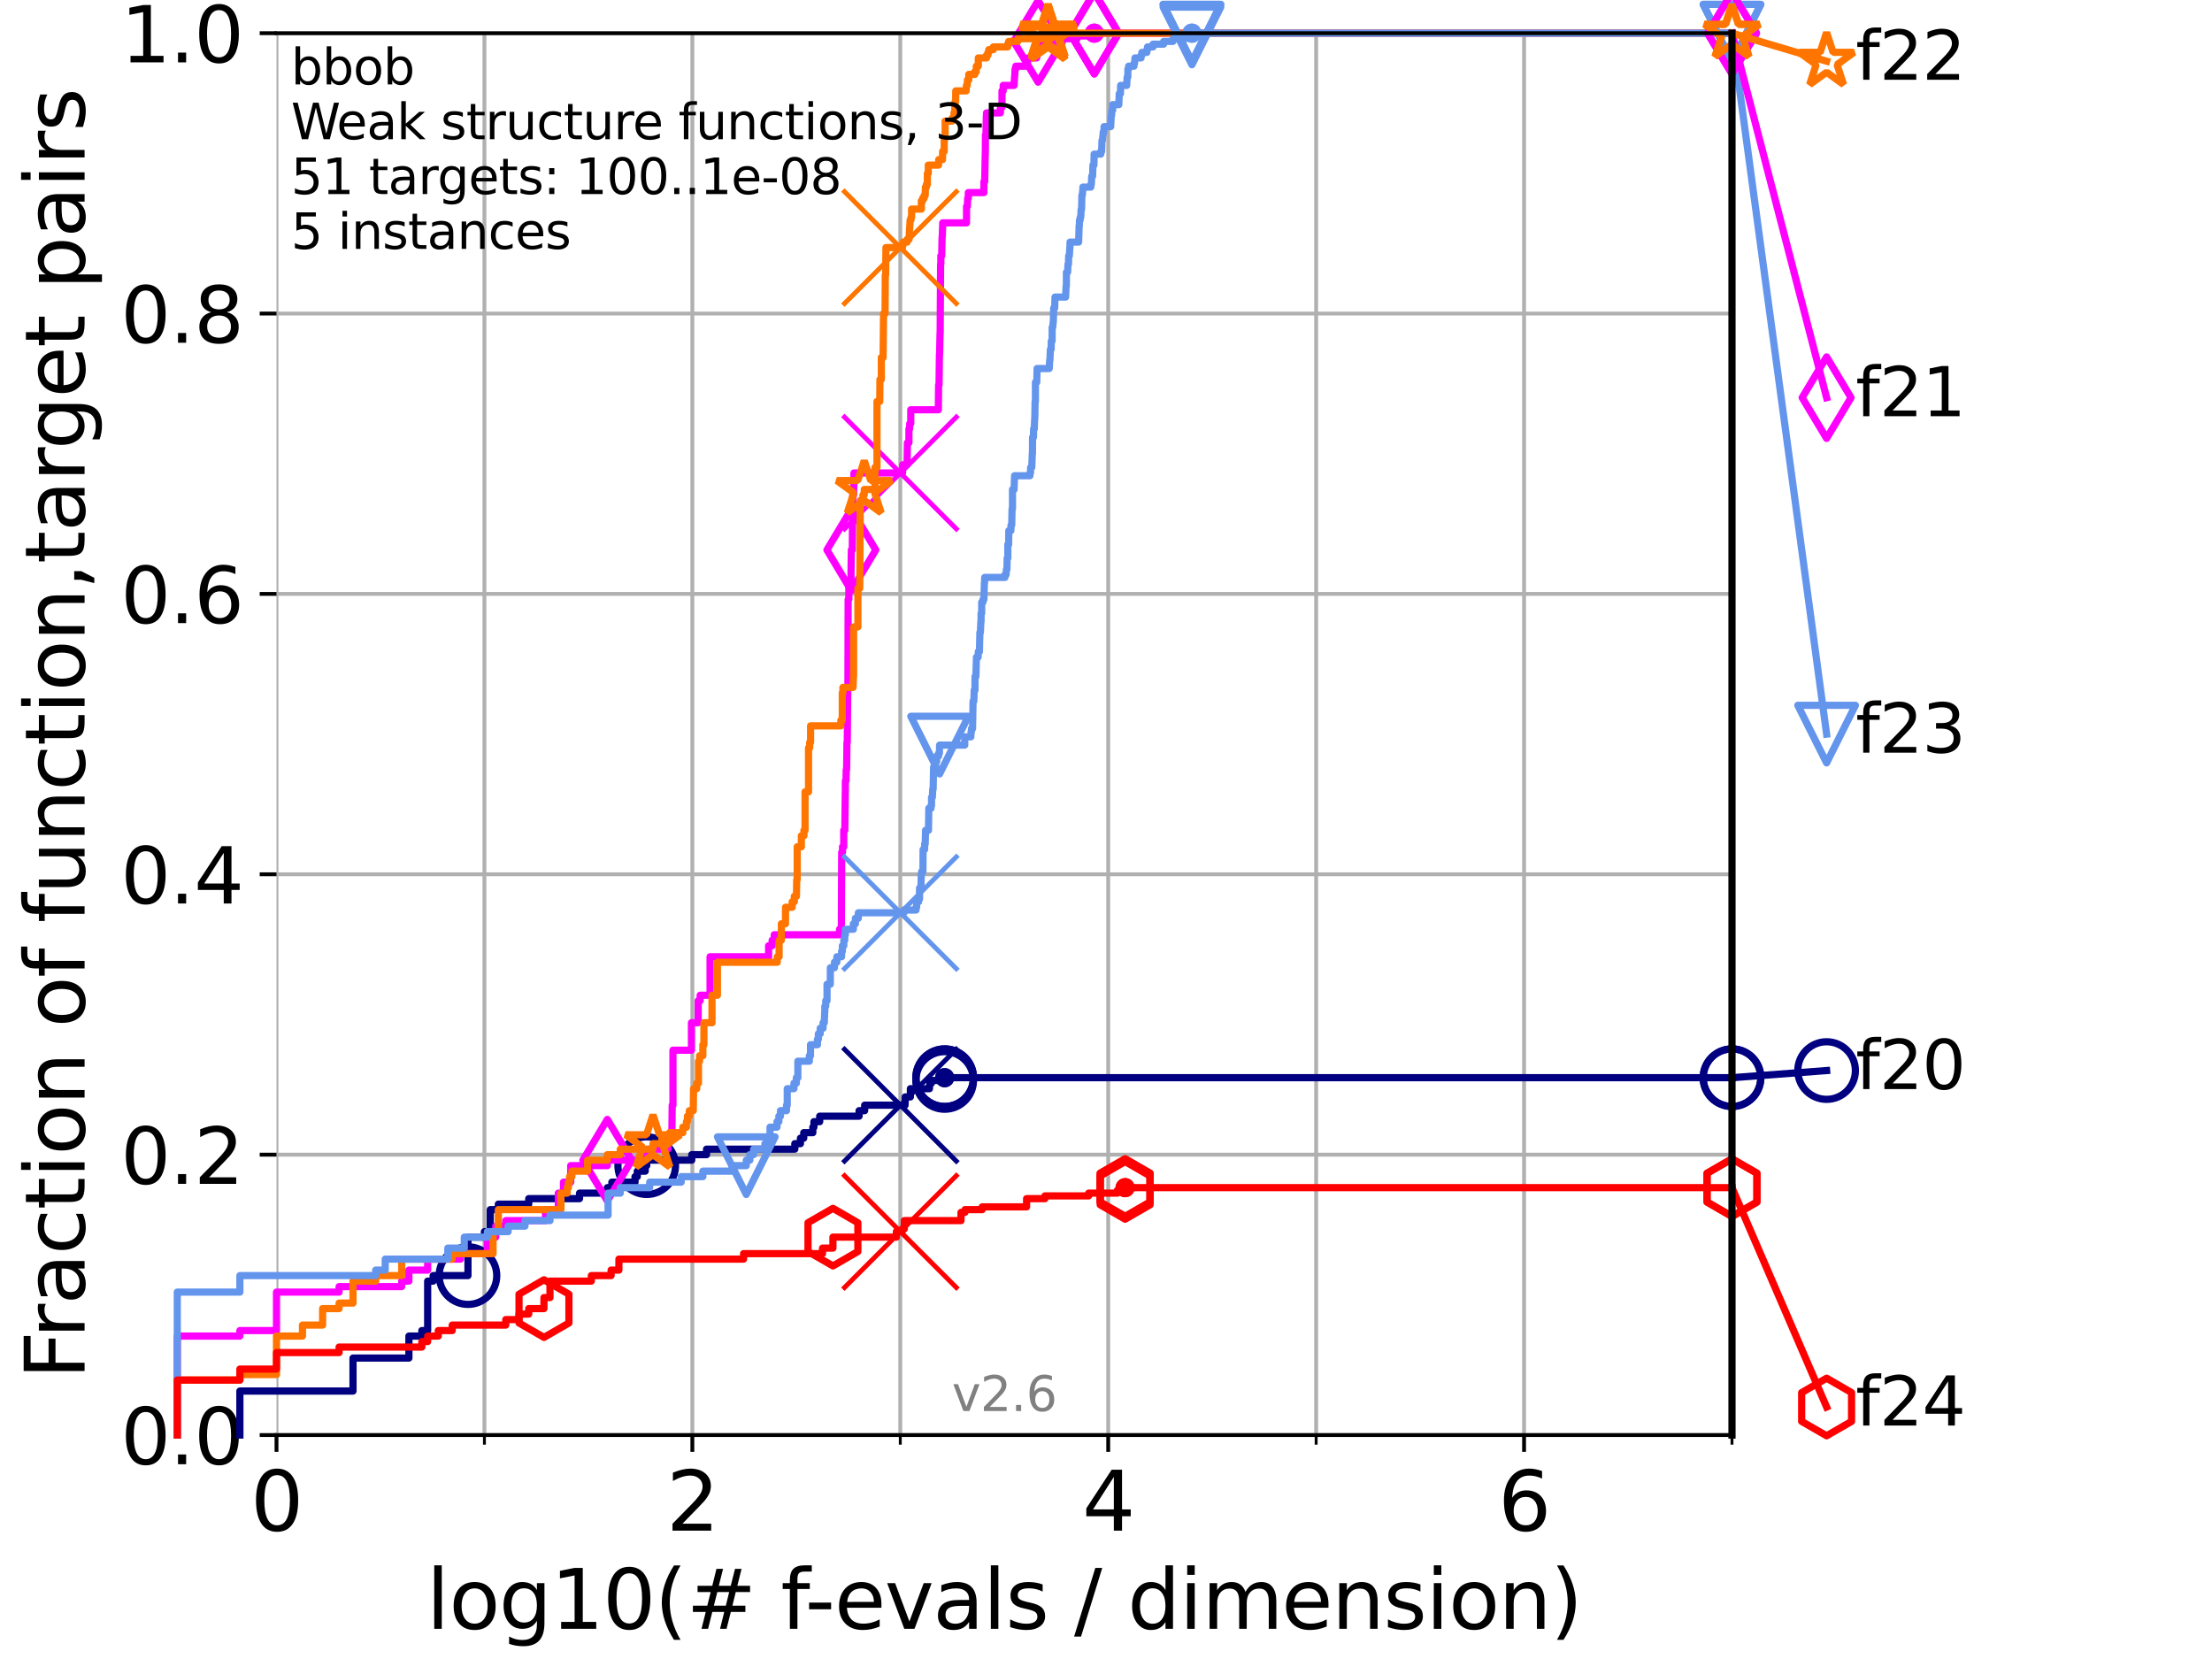 <?xml version="1.0" encoding="utf-8" standalone="no"?>
<!DOCTYPE svg PUBLIC "-//W3C//DTD SVG 1.1//EN"
  "http://www.w3.org/Graphics/SVG/1.1/DTD/svg11.dtd">
<svg xmlns:xlink="http://www.w3.org/1999/xlink" width="460.8pt" height="345.6pt" viewBox="0 0 460.8 345.6" xmlns="http://www.w3.org/2000/svg" version="1.1">
 <defs>
  <style type="text/css">*{stroke-linejoin: round; stroke-linecap: butt}</style>
 </defs>
 <g id="figure_1">
  <g id="patch_1">
   <path d="M 0 345.6 
L 460.8 345.6 
L 460.8 0 
L 0 0 
z
" style="fill: #ffffff"/>
  </g>
  <g id="axes_1">
   <g id="patch_2">
    <path d="M 57.6 298.944 
L 360.806 298.944 
L 360.806 6.912 
L 57.6 6.912 
z
" style="fill: #ffffff"/>
   </g>
   <g id="matplotlib.axis_1">
    <g id="xtick_1">
     <g id="line2d_1">
      <path d="M 57.6 298.944 
L 57.6 6.912 
" clip-path="url(#pbadacb6941)" style="fill: none; stroke: #b0b0b0; stroke-width: 0.8; stroke-linecap: square"/>
     </g>
     <g id="line2d_2">
      <defs>
       <path id="m09d1211145" d="M 0 0 
L 0 3.5 
" style="stroke: #000000; stroke-width: 0.8"/>
      </defs>
      <g>
       <use xlink:href="#m09d1211145" x="57.6" y="298.944" style="stroke: #000000; stroke-width: 0.8"/>
      </g>
     </g>
     <g id="text_1">
      <!-- 0 -->
      <g transform="translate(52.192 318.861)scale(0.17 -0.17)">
       <defs>
        <path id="DejaVuSans-30" d="M 2034 4250 
Q 1547 4250 1301 3770 
Q 1056 3291 1056 2328 
Q 1056 1369 1301 889 
Q 1547 409 2034 409 
Q 2525 409 2770 889 
Q 3016 1369 3016 2328 
Q 3016 3291 2770 3770 
Q 2525 4250 2034 4250 
z
M 2034 4750 
Q 2819 4750 3233 4129 
Q 3647 3509 3647 2328 
Q 3647 1150 3233 529 
Q 2819 -91 2034 -91 
Q 1250 -91 836 529 
Q 422 1150 422 2328 
Q 422 3509 836 4129 
Q 1250 4750 2034 4750 
z
" transform="scale(0.016)"/>
       </defs>
       <use xlink:href="#DejaVuSans-30"/>
      </g>
     </g>
    </g>
    <g id="xtick_2">
     <g id="line2d_3">
      <path d="M 144.23 298.944 
L 144.23 6.912 
" clip-path="url(#pbadacb6941)" style="fill: none; stroke: #b0b0b0; stroke-width: 0.8; stroke-linecap: square"/>
     </g>
     <g id="line2d_4">
      <g>
       <use xlink:href="#m09d1211145" x="144.23" y="298.944" style="stroke: #000000; stroke-width: 0.8"/>
      </g>
     </g>
     <g id="text_2">
      <!-- 2 -->
      <g transform="translate(138.822 318.861)scale(0.17 -0.17)">
       <defs>
        <path id="DejaVuSans-32" d="M 1228 531 
L 3431 531 
L 3431 0 
L 469 0 
L 469 531 
Q 828 903 1448 1529 
Q 2069 2156 2228 2338 
Q 2531 2678 2651 2914 
Q 2772 3150 2772 3378 
Q 2772 3750 2511 3984 
Q 2250 4219 1831 4219 
Q 1534 4219 1204 4116 
Q 875 4013 500 3803 
L 500 4441 
Q 881 4594 1212 4672 
Q 1544 4750 1819 4750 
Q 2544 4750 2975 4387 
Q 3406 4025 3406 3419 
Q 3406 3131 3298 2873 
Q 3191 2616 2906 2266 
Q 2828 2175 2409 1742 
Q 1991 1309 1228 531 
z
" transform="scale(0.016)"/>
       </defs>
       <use xlink:href="#DejaVuSans-32"/>
      </g>
     </g>
    </g>
    <g id="xtick_3">
     <g id="line2d_5">
      <path d="M 230.861 298.944 
L 230.861 6.912 
" clip-path="url(#pbadacb6941)" style="fill: none; stroke: #b0b0b0; stroke-width: 0.8; stroke-linecap: square"/>
     </g>
     <g id="line2d_6">
      <g>
       <use xlink:href="#m09d1211145" x="230.861" y="298.944" style="stroke: #000000; stroke-width: 0.8"/>
      </g>
     </g>
     <g id="text_3">
      <!-- 4 -->
      <g transform="translate(225.453 318.861)scale(0.17 -0.17)">
       <defs>
        <path id="DejaVuSans-34" d="M 2419 4116 
L 825 1625 
L 2419 1625 
L 2419 4116 
z
M 2253 4666 
L 3047 4666 
L 3047 1625 
L 3713 1625 
L 3713 1100 
L 3047 1100 
L 3047 0 
L 2419 0 
L 2419 1100 
L 313 1100 
L 313 1709 
L 2253 4666 
z
" transform="scale(0.016)"/>
       </defs>
       <use xlink:href="#DejaVuSans-34"/>
      </g>
     </g>
    </g>
    <g id="xtick_4">
     <g id="line2d_7">
      <path d="M 317.491 298.944 
L 317.491 6.912 
" clip-path="url(#pbadacb6941)" style="fill: none; stroke: #b0b0b0; stroke-width: 0.8; stroke-linecap: square"/>
     </g>
     <g id="line2d_8">
      <g>
       <use xlink:href="#m09d1211145" x="317.491" y="298.944" style="stroke: #000000; stroke-width: 0.8"/>
      </g>
     </g>
     <g id="text_4">
      <!-- 6 -->
      <g transform="translate(312.083 318.861)scale(0.17 -0.17)">
       <defs>
        <path id="DejaVuSans-36" d="M 2113 2584 
Q 1688 2584 1439 2293 
Q 1191 2003 1191 1497 
Q 1191 994 1439 701 
Q 1688 409 2113 409 
Q 2538 409 2786 701 
Q 3034 994 3034 1497 
Q 3034 2003 2786 2293 
Q 2538 2584 2113 2584 
z
M 3366 4563 
L 3366 3988 
Q 3128 4100 2886 4159 
Q 2644 4219 2406 4219 
Q 1781 4219 1451 3797 
Q 1122 3375 1075 2522 
Q 1259 2794 1537 2939 
Q 1816 3084 2150 3084 
Q 2853 3084 3261 2657 
Q 3669 2231 3669 1497 
Q 3669 778 3244 343 
Q 2819 -91 2113 -91 
Q 1303 -91 875 529 
Q 447 1150 447 2328 
Q 447 3434 972 4092 
Q 1497 4750 2381 4750 
Q 2619 4750 2861 4703 
Q 3103 4656 3366 4563 
z
" transform="scale(0.016)"/>
       </defs>
       <use xlink:href="#DejaVuSans-36"/>
      </g>
     </g>
    </g>
    <g id="xtick_5">
     <g id="line2d_9">
      <path d="M 100.915 298.944 
L 100.915 6.912 
" clip-path="url(#pbadacb6941)" style="fill: none; stroke: #b0b0b0; stroke-width: 0.8; stroke-linecap: square"/>
     </g>
     <g id="line2d_10">
      <defs>
       <path id="m69622ea5e1" d="M 0 0 
L 0 2 
" style="stroke: #000000; stroke-width: 0.6"/>
      </defs>
      <g>
       <use xlink:href="#m69622ea5e1" x="100.915" y="298.944" style="stroke: #000000; stroke-width: 0.6"/>
      </g>
     </g>
    </g>
    <g id="xtick_6">
     <g id="line2d_11">
      <path d="M 187.546 298.944 
L 187.546 6.912 
" clip-path="url(#pbadacb6941)" style="fill: none; stroke: #b0b0b0; stroke-width: 0.8; stroke-linecap: square"/>
     </g>
     <g id="line2d_12">
      <g>
       <use xlink:href="#m69622ea5e1" x="187.546" y="298.944" style="stroke: #000000; stroke-width: 0.6"/>
      </g>
     </g>
    </g>
    <g id="xtick_7">
     <g id="line2d_13">
      <path d="M 274.176 298.944 
L 274.176 6.912 
" clip-path="url(#pbadacb6941)" style="fill: none; stroke: #b0b0b0; stroke-width: 0.8; stroke-linecap: square"/>
     </g>
     <g id="line2d_14">
      <g>
       <use xlink:href="#m69622ea5e1" x="274.176" y="298.944" style="stroke: #000000; stroke-width: 0.6"/>
      </g>
     </g>
    </g>
    <g id="xtick_8">
     <g id="line2d_15">
      <path d="M 360.806 298.944 
L 360.806 6.912 
" clip-path="url(#pbadacb6941)" style="fill: none; stroke: #b0b0b0; stroke-width: 0.8; stroke-linecap: square"/>
     </g>
     <g id="line2d_16">
      <g>
       <use xlink:href="#m69622ea5e1" x="360.806" y="298.944" style="stroke: #000000; stroke-width: 0.6"/>
      </g>
     </g>
    </g>
    <g id="text_5">
     <!-- log10(# f-evals / dimension) -->
     <g transform="translate(88.823 339.314)scale(0.17 -0.17)">
      <defs>
       <path id="DejaVuSans-6c" d="M 603 4863 
L 1178 4863 
L 1178 0 
L 603 0 
L 603 4863 
z
" transform="scale(0.016)"/>
       <path id="DejaVuSans-6f" d="M 1959 3097 
Q 1497 3097 1228 2736 
Q 959 2375 959 1747 
Q 959 1119 1226 758 
Q 1494 397 1959 397 
Q 2419 397 2687 759 
Q 2956 1122 2956 1747 
Q 2956 2369 2687 2733 
Q 2419 3097 1959 3097 
z
M 1959 3584 
Q 2709 3584 3137 3096 
Q 3566 2609 3566 1747 
Q 3566 888 3137 398 
Q 2709 -91 1959 -91 
Q 1206 -91 779 398 
Q 353 888 353 1747 
Q 353 2609 779 3096 
Q 1206 3584 1959 3584 
z
" transform="scale(0.016)"/>
       <path id="DejaVuSans-67" d="M 2906 1791 
Q 2906 2416 2648 2759 
Q 2391 3103 1925 3103 
Q 1463 3103 1205 2759 
Q 947 2416 947 1791 
Q 947 1169 1205 825 
Q 1463 481 1925 481 
Q 2391 481 2648 825 
Q 2906 1169 2906 1791 
z
M 3481 434 
Q 3481 -459 3084 -895 
Q 2688 -1331 1869 -1331 
Q 1566 -1331 1297 -1286 
Q 1028 -1241 775 -1147 
L 775 -588 
Q 1028 -725 1275 -790 
Q 1522 -856 1778 -856 
Q 2344 -856 2625 -561 
Q 2906 -266 2906 331 
L 2906 616 
Q 2728 306 2450 153 
Q 2172 0 1784 0 
Q 1141 0 747 490 
Q 353 981 353 1791 
Q 353 2603 747 3093 
Q 1141 3584 1784 3584 
Q 2172 3584 2450 3431 
Q 2728 3278 2906 2969 
L 2906 3500 
L 3481 3500 
L 3481 434 
z
" transform="scale(0.016)"/>
       <path id="DejaVuSans-31" d="M 794 531 
L 1825 531 
L 1825 4091 
L 703 3866 
L 703 4441 
L 1819 4666 
L 2450 4666 
L 2450 531 
L 3481 531 
L 3481 0 
L 794 0 
L 794 531 
z
" transform="scale(0.016)"/>
       <path id="DejaVuSans-28" d="M 1984 4856 
Q 1566 4138 1362 3434 
Q 1159 2731 1159 2009 
Q 1159 1288 1364 580 
Q 1569 -128 1984 -844 
L 1484 -844 
Q 1016 -109 783 600 
Q 550 1309 550 2009 
Q 550 2706 781 3412 
Q 1013 4119 1484 4856 
L 1984 4856 
z
" transform="scale(0.016)"/>
       <path id="DejaVuSans-23" d="M 3272 2816 
L 2363 2816 
L 2100 1772 
L 3016 1772 
L 3272 2816 
z
M 2803 4594 
L 2478 3297 
L 3391 3297 
L 3719 4594 
L 4219 4594 
L 3897 3297 
L 4872 3297 
L 4872 2816 
L 3775 2816 
L 3519 1772 
L 4513 1772 
L 4513 1294 
L 3397 1294 
L 3072 0 
L 2572 0 
L 2894 1294 
L 1978 1294 
L 1656 0 
L 1153 0 
L 1478 1294 
L 494 1294 
L 494 1772 
L 1594 1772 
L 1856 2816 
L 850 2816 
L 850 3297 
L 1978 3297 
L 2297 4594 
L 2803 4594 
z
" transform="scale(0.016)"/>
       <path id="DejaVuSans-20" transform="scale(0.016)"/>
       <path id="DejaVuSans-66" d="M 2375 4863 
L 2375 4384 
L 1825 4384 
Q 1516 4384 1395 4259 
Q 1275 4134 1275 3809 
L 1275 3500 
L 2222 3500 
L 2222 3053 
L 1275 3053 
L 1275 0 
L 697 0 
L 697 3053 
L 147 3053 
L 147 3500 
L 697 3500 
L 697 3744 
Q 697 4328 969 4595 
Q 1241 4863 1831 4863 
L 2375 4863 
z
" transform="scale(0.016)"/>
       <path id="DejaVuSans-2d" d="M 313 2009 
L 1997 2009 
L 1997 1497 
L 313 1497 
L 313 2009 
z
" transform="scale(0.016)"/>
       <path id="DejaVuSans-65" d="M 3597 1894 
L 3597 1613 
L 953 1613 
Q 991 1019 1311 708 
Q 1631 397 2203 397 
Q 2534 397 2845 478 
Q 3156 559 3463 722 
L 3463 178 
Q 3153 47 2828 -22 
Q 2503 -91 2169 -91 
Q 1331 -91 842 396 
Q 353 884 353 1716 
Q 353 2575 817 3079 
Q 1281 3584 2069 3584 
Q 2775 3584 3186 3129 
Q 3597 2675 3597 1894 
z
M 3022 2063 
Q 3016 2534 2758 2815 
Q 2500 3097 2075 3097 
Q 1594 3097 1305 2825 
Q 1016 2553 972 2059 
L 3022 2063 
z
" transform="scale(0.016)"/>
       <path id="DejaVuSans-76" d="M 191 3500 
L 800 3500 
L 1894 563 
L 2988 3500 
L 3597 3500 
L 2284 0 
L 1503 0 
L 191 3500 
z
" transform="scale(0.016)"/>
       <path id="DejaVuSans-61" d="M 2194 1759 
Q 1497 1759 1228 1600 
Q 959 1441 959 1056 
Q 959 750 1161 570 
Q 1363 391 1709 391 
Q 2188 391 2477 730 
Q 2766 1069 2766 1631 
L 2766 1759 
L 2194 1759 
z
M 3341 1997 
L 3341 0 
L 2766 0 
L 2766 531 
Q 2569 213 2275 61 
Q 1981 -91 1556 -91 
Q 1019 -91 701 211 
Q 384 513 384 1019 
Q 384 1609 779 1909 
Q 1175 2209 1959 2209 
L 2766 2209 
L 2766 2266 
Q 2766 2663 2505 2880 
Q 2244 3097 1772 3097 
Q 1472 3097 1187 3025 
Q 903 2953 641 2809 
L 641 3341 
Q 956 3463 1253 3523 
Q 1550 3584 1831 3584 
Q 2591 3584 2966 3190 
Q 3341 2797 3341 1997 
z
" transform="scale(0.016)"/>
       <path id="DejaVuSans-73" d="M 2834 3397 
L 2834 2853 
Q 2591 2978 2328 3040 
Q 2066 3103 1784 3103 
Q 1356 3103 1142 2972 
Q 928 2841 928 2578 
Q 928 2378 1081 2264 
Q 1234 2150 1697 2047 
L 1894 2003 
Q 2506 1872 2764 1633 
Q 3022 1394 3022 966 
Q 3022 478 2636 193 
Q 2250 -91 1575 -91 
Q 1294 -91 989 -36 
Q 684 19 347 128 
L 347 722 
Q 666 556 975 473 
Q 1284 391 1588 391 
Q 1994 391 2212 530 
Q 2431 669 2431 922 
Q 2431 1156 2273 1281 
Q 2116 1406 1581 1522 
L 1381 1569 
Q 847 1681 609 1914 
Q 372 2147 372 2553 
Q 372 3047 722 3315 
Q 1072 3584 1716 3584 
Q 2034 3584 2315 3537 
Q 2597 3491 2834 3397 
z
" transform="scale(0.016)"/>
       <path id="DejaVuSans-2f" d="M 1625 4666 
L 2156 4666 
L 531 -594 
L 0 -594 
L 1625 4666 
z
" transform="scale(0.016)"/>
       <path id="DejaVuSans-64" d="M 2906 2969 
L 2906 4863 
L 3481 4863 
L 3481 0 
L 2906 0 
L 2906 525 
Q 2725 213 2448 61 
Q 2172 -91 1784 -91 
Q 1150 -91 751 415 
Q 353 922 353 1747 
Q 353 2572 751 3078 
Q 1150 3584 1784 3584 
Q 2172 3584 2448 3432 
Q 2725 3281 2906 2969 
z
M 947 1747 
Q 947 1113 1208 752 
Q 1469 391 1925 391 
Q 2381 391 2643 752 
Q 2906 1113 2906 1747 
Q 2906 2381 2643 2742 
Q 2381 3103 1925 3103 
Q 1469 3103 1208 2742 
Q 947 2381 947 1747 
z
" transform="scale(0.016)"/>
       <path id="DejaVuSans-69" d="M 603 3500 
L 1178 3500 
L 1178 0 
L 603 0 
L 603 3500 
z
M 603 4863 
L 1178 4863 
L 1178 4134 
L 603 4134 
L 603 4863 
z
" transform="scale(0.016)"/>
       <path id="DejaVuSans-6d" d="M 3328 2828 
Q 3544 3216 3844 3400 
Q 4144 3584 4550 3584 
Q 5097 3584 5394 3201 
Q 5691 2819 5691 2113 
L 5691 0 
L 5113 0 
L 5113 2094 
Q 5113 2597 4934 2840 
Q 4756 3084 4391 3084 
Q 3944 3084 3684 2787 
Q 3425 2491 3425 1978 
L 3425 0 
L 2847 0 
L 2847 2094 
Q 2847 2600 2669 2842 
Q 2491 3084 2119 3084 
Q 1678 3084 1418 2786 
Q 1159 2488 1159 1978 
L 1159 0 
L 581 0 
L 581 3500 
L 1159 3500 
L 1159 2956 
Q 1356 3278 1631 3431 
Q 1906 3584 2284 3584 
Q 2666 3584 2933 3390 
Q 3200 3197 3328 2828 
z
" transform="scale(0.016)"/>
       <path id="DejaVuSans-6e" d="M 3513 2113 
L 3513 0 
L 2938 0 
L 2938 2094 
Q 2938 2591 2744 2837 
Q 2550 3084 2163 3084 
Q 1697 3084 1428 2787 
Q 1159 2491 1159 1978 
L 1159 0 
L 581 0 
L 581 3500 
L 1159 3500 
L 1159 2956 
Q 1366 3272 1645 3428 
Q 1925 3584 2291 3584 
Q 2894 3584 3203 3211 
Q 3513 2838 3513 2113 
z
" transform="scale(0.016)"/>
       <path id="DejaVuSans-29" d="M 513 4856 
L 1013 4856 
Q 1481 4119 1714 3412 
Q 1947 2706 1947 2009 
Q 1947 1309 1714 600 
Q 1481 -109 1013 -844 
L 513 -844 
Q 928 -128 1133 580 
Q 1338 1288 1338 2009 
Q 1338 2731 1133 3434 
Q 928 4138 513 4856 
z
" transform="scale(0.016)"/>
      </defs>
      <use xlink:href="#DejaVuSans-6c"/>
      <use xlink:href="#DejaVuSans-6f" x="27.783"/>
      <use xlink:href="#DejaVuSans-67" x="88.965"/>
      <use xlink:href="#DejaVuSans-31" x="152.441"/>
      <use xlink:href="#DejaVuSans-30" x="216.064"/>
      <use xlink:href="#DejaVuSans-28" x="279.688"/>
      <use xlink:href="#DejaVuSans-23" x="318.701"/>
      <use xlink:href="#DejaVuSans-20" x="402.49"/>
      <use xlink:href="#DejaVuSans-66" x="434.277"/>
      <use xlink:href="#DejaVuSans-2d" x="463.982"/>
      <use xlink:href="#DejaVuSans-65" x="500.066"/>
      <use xlink:href="#DejaVuSans-76" x="561.59"/>
      <use xlink:href="#DejaVuSans-61" x="620.77"/>
      <use xlink:href="#DejaVuSans-6c" x="682.049"/>
      <use xlink:href="#DejaVuSans-73" x="709.832"/>
      <use xlink:href="#DejaVuSans-20" x="761.932"/>
      <use xlink:href="#DejaVuSans-2f" x="793.719"/>
      <use xlink:href="#DejaVuSans-20" x="827.41"/>
      <use xlink:href="#DejaVuSans-64" x="859.197"/>
      <use xlink:href="#DejaVuSans-69" x="922.674"/>
      <use xlink:href="#DejaVuSans-6d" x="950.457"/>
      <use xlink:href="#DejaVuSans-65" x="1047.869"/>
      <use xlink:href="#DejaVuSans-6e" x="1109.393"/>
      <use xlink:href="#DejaVuSans-73" x="1172.771"/>
      <use xlink:href="#DejaVuSans-69" x="1224.871"/>
      <use xlink:href="#DejaVuSans-6f" x="1252.654"/>
      <use xlink:href="#DejaVuSans-6e" x="1313.836"/>
      <use xlink:href="#DejaVuSans-29" x="1377.215"/>
     </g>
    </g>
   </g>
   <g id="matplotlib.axis_2">
    <g id="ytick_1">
     <g id="line2d_17">
      <path d="M 57.6 298.944 
L 360.806 298.944 
" clip-path="url(#pbadacb6941)" style="fill: none; stroke: #b0b0b0; stroke-width: 0.8; stroke-linecap: square"/>
     </g>
     <g id="line2d_18">
      <defs>
       <path id="m102a9d9501" d="M 0 0 
L -3.5 0 
" style="stroke: #000000; stroke-width: 0.8"/>
      </defs>
      <g>
       <use xlink:href="#m102a9d9501" x="57.6" y="298.944" style="stroke: #000000; stroke-width: 0.8"/>
      </g>
     </g>
     <g id="text_6">
      <!-- 0.0 -->
      <g transform="translate(25.155 305.023)scale(0.16 -0.16)">
       <defs>
        <path id="DejaVuSans-2e" d="M 684 794 
L 1344 794 
L 1344 0 
L 684 0 
L 684 794 
z
" transform="scale(0.016)"/>
       </defs>
       <use xlink:href="#DejaVuSans-30"/>
       <use xlink:href="#DejaVuSans-2e" x="63.623"/>
       <use xlink:href="#DejaVuSans-30" x="95.41"/>
      </g>
     </g>
    </g>
    <g id="ytick_2">
     <g id="line2d_19">
      <path d="M 57.6 240.538 
L 360.806 240.538 
" clip-path="url(#pbadacb6941)" style="fill: none; stroke: #b0b0b0; stroke-width: 0.8; stroke-linecap: square"/>
     </g>
     <g id="line2d_20">
      <g>
       <use xlink:href="#m102a9d9501" x="57.6" y="240.538" style="stroke: #000000; stroke-width: 0.8"/>
      </g>
     </g>
     <g id="text_7">
      <!-- 0.2 -->
      <g transform="translate(25.155 246.616)scale(0.16 -0.16)">
       <use xlink:href="#DejaVuSans-30"/>
       <use xlink:href="#DejaVuSans-2e" x="63.623"/>
       <use xlink:href="#DejaVuSans-32" x="95.41"/>
      </g>
     </g>
    </g>
    <g id="ytick_3">
     <g id="line2d_21">
      <path d="M 57.6 182.131 
L 360.806 182.131 
" clip-path="url(#pbadacb6941)" style="fill: none; stroke: #b0b0b0; stroke-width: 0.8; stroke-linecap: square"/>
     </g>
     <g id="line2d_22">
      <g>
       <use xlink:href="#m102a9d9501" x="57.6" y="182.131" style="stroke: #000000; stroke-width: 0.8"/>
      </g>
     </g>
     <g id="text_8">
      <!-- 0.4 -->
      <g transform="translate(25.155 188.21)scale(0.16 -0.16)">
       <use xlink:href="#DejaVuSans-30"/>
       <use xlink:href="#DejaVuSans-2e" x="63.623"/>
       <use xlink:href="#DejaVuSans-34" x="95.41"/>
      </g>
     </g>
    </g>
    <g id="ytick_4">
     <g id="line2d_23">
      <path d="M 57.6 123.725 
L 360.806 123.725 
" clip-path="url(#pbadacb6941)" style="fill: none; stroke: #b0b0b0; stroke-width: 0.8; stroke-linecap: square"/>
     </g>
     <g id="line2d_24">
      <g>
       <use xlink:href="#m102a9d9501" x="57.6" y="123.725" style="stroke: #000000; stroke-width: 0.8"/>
      </g>
     </g>
     <g id="text_9">
      <!-- 0.6 -->
      <g transform="translate(25.155 129.804)scale(0.16 -0.16)">
       <use xlink:href="#DejaVuSans-30"/>
       <use xlink:href="#DejaVuSans-2e" x="63.623"/>
       <use xlink:href="#DejaVuSans-36" x="95.41"/>
      </g>
     </g>
    </g>
    <g id="ytick_5">
     <g id="line2d_25">
      <path d="M 57.6 65.318 
L 360.806 65.318 
" clip-path="url(#pbadacb6941)" style="fill: none; stroke: #b0b0b0; stroke-width: 0.8; stroke-linecap: square"/>
     </g>
     <g id="line2d_26">
      <g>
       <use xlink:href="#m102a9d9501" x="57.6" y="65.318" style="stroke: #000000; stroke-width: 0.8"/>
      </g>
     </g>
     <g id="text_10">
      <!-- 0.8 -->
      <g transform="translate(25.155 71.397)scale(0.16 -0.16)">
       <defs>
        <path id="DejaVuSans-38" d="M 2034 2216 
Q 1584 2216 1326 1975 
Q 1069 1734 1069 1313 
Q 1069 891 1326 650 
Q 1584 409 2034 409 
Q 2484 409 2743 651 
Q 3003 894 3003 1313 
Q 3003 1734 2745 1975 
Q 2488 2216 2034 2216 
z
M 1403 2484 
Q 997 2584 770 2862 
Q 544 3141 544 3541 
Q 544 4100 942 4425 
Q 1341 4750 2034 4750 
Q 2731 4750 3128 4425 
Q 3525 4100 3525 3541 
Q 3525 3141 3298 2862 
Q 3072 2584 2669 2484 
Q 3125 2378 3379 2068 
Q 3634 1759 3634 1313 
Q 3634 634 3220 271 
Q 2806 -91 2034 -91 
Q 1263 -91 848 271 
Q 434 634 434 1313 
Q 434 1759 690 2068 
Q 947 2378 1403 2484 
z
M 1172 3481 
Q 1172 3119 1398 2916 
Q 1625 2713 2034 2713 
Q 2441 2713 2670 2916 
Q 2900 3119 2900 3481 
Q 2900 3844 2670 4047 
Q 2441 4250 2034 4250 
Q 1625 4250 1398 4047 
Q 1172 3844 1172 3481 
z
" transform="scale(0.016)"/>
       </defs>
       <use xlink:href="#DejaVuSans-30"/>
       <use xlink:href="#DejaVuSans-2e" x="63.623"/>
       <use xlink:href="#DejaVuSans-38" x="95.41"/>
      </g>
     </g>
    </g>
    <g id="ytick_6">
     <g id="line2d_27">
      <path d="M 57.6 6.912 
L 360.806 6.912 
" clip-path="url(#pbadacb6941)" style="fill: none; stroke: #b0b0b0; stroke-width: 0.8; stroke-linecap: square"/>
     </g>
     <g id="line2d_28">
      <g>
       <use xlink:href="#m102a9d9501" x="57.6" y="6.912" style="stroke: #000000; stroke-width: 0.8"/>
      </g>
     </g>
     <g id="text_11">
      <!-- 1.0 -->
      <g transform="translate(25.155 12.991)scale(0.16 -0.16)">
       <use xlink:href="#DejaVuSans-31"/>
       <use xlink:href="#DejaVuSans-2e" x="63.623"/>
       <use xlink:href="#DejaVuSans-30" x="95.41"/>
      </g>
     </g>
    </g>
    <g id="text_12">
     <!-- Fraction of function,target pairs -->
     <g transform="translate(17.62 287.313)rotate(-90)scale(0.17 -0.17)">
      <defs>
       <path id="DejaVuSans-46" d="M 628 4666 
L 3309 4666 
L 3309 4134 
L 1259 4134 
L 1259 2759 
L 3109 2759 
L 3109 2228 
L 1259 2228 
L 1259 0 
L 628 0 
L 628 4666 
z
" transform="scale(0.016)"/>
       <path id="DejaVuSans-72" d="M 2631 2963 
Q 2534 3019 2420 3045 
Q 2306 3072 2169 3072 
Q 1681 3072 1420 2755 
Q 1159 2438 1159 1844 
L 1159 0 
L 581 0 
L 581 3500 
L 1159 3500 
L 1159 2956 
Q 1341 3275 1631 3429 
Q 1922 3584 2338 3584 
Q 2397 3584 2469 3576 
Q 2541 3569 2628 3553 
L 2631 2963 
z
" transform="scale(0.016)"/>
       <path id="DejaVuSans-63" d="M 3122 3366 
L 3122 2828 
Q 2878 2963 2633 3030 
Q 2388 3097 2138 3097 
Q 1578 3097 1268 2742 
Q 959 2388 959 1747 
Q 959 1106 1268 751 
Q 1578 397 2138 397 
Q 2388 397 2633 464 
Q 2878 531 3122 666 
L 3122 134 
Q 2881 22 2623 -34 
Q 2366 -91 2075 -91 
Q 1284 -91 818 406 
Q 353 903 353 1747 
Q 353 2603 823 3093 
Q 1294 3584 2113 3584 
Q 2378 3584 2631 3529 
Q 2884 3475 3122 3366 
z
" transform="scale(0.016)"/>
       <path id="DejaVuSans-74" d="M 1172 4494 
L 1172 3500 
L 2356 3500 
L 2356 3053 
L 1172 3053 
L 1172 1153 
Q 1172 725 1289 603 
Q 1406 481 1766 481 
L 2356 481 
L 2356 0 
L 1766 0 
Q 1100 0 847 248 
Q 594 497 594 1153 
L 594 3053 
L 172 3053 
L 172 3500 
L 594 3500 
L 594 4494 
L 1172 4494 
z
" transform="scale(0.016)"/>
       <path id="DejaVuSans-75" d="M 544 1381 
L 544 3500 
L 1119 3500 
L 1119 1403 
Q 1119 906 1312 657 
Q 1506 409 1894 409 
Q 2359 409 2629 706 
Q 2900 1003 2900 1516 
L 2900 3500 
L 3475 3500 
L 3475 0 
L 2900 0 
L 2900 538 
Q 2691 219 2414 64 
Q 2138 -91 1772 -91 
Q 1169 -91 856 284 
Q 544 659 544 1381 
z
M 1991 3584 
L 1991 3584 
z
" transform="scale(0.016)"/>
       <path id="DejaVuSans-2c" d="M 750 794 
L 1409 794 
L 1409 256 
L 897 -744 
L 494 -744 
L 750 256 
L 750 794 
z
" transform="scale(0.016)"/>
       <path id="DejaVuSans-70" d="M 1159 525 
L 1159 -1331 
L 581 -1331 
L 581 3500 
L 1159 3500 
L 1159 2969 
Q 1341 3281 1617 3432 
Q 1894 3584 2278 3584 
Q 2916 3584 3314 3078 
Q 3713 2572 3713 1747 
Q 3713 922 3314 415 
Q 2916 -91 2278 -91 
Q 1894 -91 1617 61 
Q 1341 213 1159 525 
z
M 3116 1747 
Q 3116 2381 2855 2742 
Q 2594 3103 2138 3103 
Q 1681 3103 1420 2742 
Q 1159 2381 1159 1747 
Q 1159 1113 1420 752 
Q 1681 391 2138 391 
Q 2594 391 2855 752 
Q 3116 1113 3116 1747 
z
" transform="scale(0.016)"/>
      </defs>
      <use xlink:href="#DejaVuSans-46"/>
      <use xlink:href="#DejaVuSans-72" x="50.27"/>
      <use xlink:href="#DejaVuSans-61" x="91.383"/>
      <use xlink:href="#DejaVuSans-63" x="152.662"/>
      <use xlink:href="#DejaVuSans-74" x="207.643"/>
      <use xlink:href="#DejaVuSans-69" x="246.852"/>
      <use xlink:href="#DejaVuSans-6f" x="274.635"/>
      <use xlink:href="#DejaVuSans-6e" x="335.816"/>
      <use xlink:href="#DejaVuSans-20" x="399.195"/>
      <use xlink:href="#DejaVuSans-6f" x="430.982"/>
      <use xlink:href="#DejaVuSans-66" x="492.164"/>
      <use xlink:href="#DejaVuSans-20" x="527.369"/>
      <use xlink:href="#DejaVuSans-66" x="559.156"/>
      <use xlink:href="#DejaVuSans-75" x="594.361"/>
      <use xlink:href="#DejaVuSans-6e" x="657.74"/>
      <use xlink:href="#DejaVuSans-63" x="721.119"/>
      <use xlink:href="#DejaVuSans-74" x="776.1"/>
      <use xlink:href="#DejaVuSans-69" x="815.309"/>
      <use xlink:href="#DejaVuSans-6f" x="843.092"/>
      <use xlink:href="#DejaVuSans-6e" x="904.273"/>
      <use xlink:href="#DejaVuSans-2c" x="967.652"/>
      <use xlink:href="#DejaVuSans-74" x="999.439"/>
      <use xlink:href="#DejaVuSans-61" x="1038.648"/>
      <use xlink:href="#DejaVuSans-72" x="1099.928"/>
      <use xlink:href="#DejaVuSans-67" x="1139.291"/>
      <use xlink:href="#DejaVuSans-65" x="1202.768"/>
      <use xlink:href="#DejaVuSans-74" x="1264.291"/>
      <use xlink:href="#DejaVuSans-20" x="1303.5"/>
      <use xlink:href="#DejaVuSans-70" x="1335.287"/>
      <use xlink:href="#DejaVuSans-61" x="1398.764"/>
      <use xlink:href="#DejaVuSans-69" x="1460.043"/>
      <use xlink:href="#DejaVuSans-72" x="1487.826"/>
      <use xlink:href="#DejaVuSans-73" x="1528.939"/>
     </g>
    </g>
   </g>
   <g id="line2d_29">
    <defs>
     <path id="m6361594d2b" d="M 0 1.5 
C 0.398 1.5 0.779 1.342 1.061 1.061 
C 1.342 0.779 1.5 0.398 1.5 0 
C 1.5 -0.398 1.342 -0.779 1.061 -1.061 
C 0.779 -1.342 0.398 -1.5 0 -1.5 
C -0.398 -1.5 -0.779 -1.342 -1.061 -1.061 
C -1.342 -0.779 -1.5 -0.398 -1.5 0 
C -1.5 0.398 -1.342 0.779 -1.061 1.061 
C -0.779 1.342 -0.398 1.5 0 1.5 
z
" style="stroke: #000080"/>
    </defs>
    <g>
     <use xlink:href="#m6361594d2b" x="196.794" y="224.504" style="fill: #000080; stroke: #000080"/>
     <use xlink:href="#m6361594d2b" x="196.794" y="224.504" style="fill: #000080; stroke: #000080"/>
    </g>
   </g>
   <g id="line2d_30">
    <path d="M 49.973 298.944 
L 49.973 289.782 
L 73.539 289.782 
L 73.539 282.911 
L 85.184 282.911 
L 85.184 278.33 
L 87.876 278.33 
L 87.876 277.185 
L 89.09 277.185 
L 89.09 266.878 
L 90.231 266.878 
L 90.231 265.733 
L 97.485 265.733 
L 97.485 257.716 
L 100.915 257.716 
L 100.915 256.571 
L 102.129 256.571 
L 102.129 251.99 
L 103.815 251.99 
L 103.815 250.845 
L 110.145 250.845 
L 110.145 249.699 
L 120.727 249.699 
L 120.727 248.554 
L 126.517 248.554 
L 126.517 247.409 
L 127.458 247.409 
L 127.458 246.264 
L 132.287 246.264 
L 132.287 245.118 
L 132.755 245.118 
L 132.755 243.973 
L 134.411 243.973 
L 134.411 242.828 
L 134.725 242.828 
L 134.725 241.683 
L 144.105 241.683 
L 144.105 240.538 
L 147.184 240.538 
L 147.184 239.392 
L 165.574 239.392 
L 165.574 238.247 
L 166.747 238.247 
L 166.747 237.102 
L 167.435 237.102 
L 167.435 235.957 
L 169.327 235.957 
L 169.327 234.811 
L 169.557 234.811 
L 169.557 233.666 
L 170.758 233.666 
L 170.758 232.521 
L 178.963 232.521 
L 178.963 231.376 
L 180.124 231.376 
L 180.124 230.231 
L 188.541 230.231 
L 188.541 229.658 
L 188.565 229.658 
L 188.565 228.513 
L 189.649 228.513 
L 189.649 226.795 
L 193.618 226.795 
L 193.618 226.222 
L 193.682 226.222 
L 193.682 225.65 
L 194.022 225.65 
L 194.022 225.077 
L 196.794 225.077 
L 196.794 224.504 
L 360.806 224.504 
" style="fill: none; stroke: #000080; stroke-width: 1.5; stroke-linecap: square"/>
   </g>
   <g id="line2d_31">
    <defs>
     <path id="ma0b8b35b52" d="M 0 6 
C 1.591 6 3.117 5.368 4.243 4.243 
C 5.368 3.117 6 1.591 6 0 
C 6 -1.591 5.368 -3.117 4.243 -4.243 
C 3.117 -5.368 1.591 -6 0 -6 
C -1.591 -6 -3.117 -5.368 -4.243 -4.243 
C -5.368 -3.117 -6 -1.591 -6 0 
C -6 1.591 -5.368 3.117 -4.243 4.243 
C -3.117 5.368 -1.591 6 0 6 
z
" style="stroke: #000080; stroke-width: 1.5"/>
    </defs>
    <g>
     <use xlink:href="#ma0b8b35b52" x="97.485" y="265.733" style="fill-opacity: 0; stroke: #000080; stroke-width: 1.5"/>
     <use xlink:href="#ma0b8b35b52" x="134.725" y="242.828" style="fill-opacity: 0; stroke: #000080; stroke-width: 1.5"/>
     <use xlink:href="#ma0b8b35b52" x="196.794" y="225.077" style="fill-opacity: 0; stroke: #000080; stroke-width: 1.5"/>
     <use xlink:href="#ma0b8b35b52" x="196.794" y="224.504" style="fill-opacity: 0; stroke: #000080; stroke-width: 1.5"/>
     <use xlink:href="#ma0b8b35b52" x="196.794" y="224.504" style="fill-opacity: 0; stroke: #000080; stroke-width: 1.5"/>
     <use xlink:href="#ma0b8b35b52" x="360.806" y="224.504" style="fill-opacity: 0; stroke: #000080; stroke-width: 1.5"/>
    </g>
   </g>
   <g id="line2d_32">
    <path style="fill: none; stroke: #000080; stroke-width: 1.5; stroke-linecap: square"/>
    <g/>
   </g>
   <g id="line2d_33">
    <path d="M 187.571 230.231 
" clip-path="url(#pbadacb6941)" style="fill: none; stroke: #000080; stroke-width: 1.5; stroke-linecap: square"/>
    <defs>
     <path id="me55edbfed6" d="M -12 12 
L 12 -12 
M -12 -12 
L 12 12 
" style="stroke: #000080"/>
    </defs>
    <g clip-path="url(#pbadacb6941)">
     <use xlink:href="#me55edbfed6" x="187.571" y="230.231" style="fill: #000080; stroke: #000080"/>
    </g>
   </g>
   <g id="line2d_34">
    <defs>
     <path id="m52c8d8e68c" d="M 0 1.5 
C 0.398 1.5 0.779 1.342 1.061 1.061 
C 1.342 0.779 1.5 0.398 1.5 0 
C 1.5 -0.398 1.342 -0.779 1.061 -1.061 
C 0.779 -1.342 0.398 -1.5 0 -1.5 
C -0.398 -1.5 -0.779 -1.342 -1.061 -1.061 
C -1.342 -0.779 -1.5 -0.398 -1.5 0 
C -1.5 0.398 -1.342 0.779 -1.061 1.061 
C -0.779 1.342 -0.398 1.5 0 1.5 
z
" style="stroke: #ff00ff"/>
    </defs>
    <g>
     <use xlink:href="#m52c8d8e68c" x="227.962" y="6.912" style="fill: #ff00ff; stroke: #ff00ff"/>
     <use xlink:href="#m52c8d8e68c" x="227.962" y="6.912" style="fill: #ff00ff; stroke: #ff00ff"/>
    </g>
   </g>
   <g id="line2d_35">
    <path d="M 36.933 298.944 
L 36.933 278.33 
L 49.973 278.33 
L 49.973 277.185 
L 57.6 277.185 
L 57.6 269.168 
L 70.639 269.168 
L 70.639 268.023 
L 83.678 268.023 
L 83.678 266.878 
L 85.184 266.878 
L 85.184 264.587 
L 89.09 264.587 
L 89.09 262.297 
L 95.917 262.297 
L 95.917 261.152 
L 101.532 261.152 
L 101.532 257.716 
L 103.27 257.716 
L 103.27 255.426 
L 105.362 255.426 
L 105.362 254.28 
L 113.638 254.28 
L 113.638 251.99 
L 116.309 251.99 
L 116.309 248.554 
L 117.384 248.554 
L 117.384 246.264 
L 118.89 246.264 
L 118.89 242.828 
L 126.517 242.828 
L 126.517 241.683 
L 134.516 241.683 
L 134.516 240.538 
L 135.034 240.538 
L 135.034 239.392 
L 139.15 239.392 
L 139.15 237.102 
L 139.954 237.102 
L 140.033 230.231 
L 140.189 230.231 
L 140.189 218.778 
L 144.041 218.778 
L 144.041 213.052 
L 145.444 213.052 
L 145.444 208.471 
L 145.852 208.471 
L 145.852 207.326 
L 147.92 207.326 
L 147.92 199.31 
L 160.116 199.31 
L 160.116 197.019 
L 160.855 197.019 
L 160.855 195.874 
L 161.291 195.874 
L 161.291 194.729 
L 174.891 194.729 
L 174.891 193.583 
L 175.268 193.583 
L 175.34 177.55 
L 175.508 177.55 
L 175.508 176.405 
L 175.767 176.405 
L 175.767 172.969 
L 175.989 172.969 
L 176.093 164.953 
L 176.105 164.953 
L 176.105 162.662 
L 176.242 162.662 
L 176.277 160.372 
L 176.368 160.372 
L 176.436 154.646 
L 176.503 154.646 
L 176.605 143.194 
L 176.638 143.194 
L 176.683 124.87 
L 176.828 124.87 
L 176.828 121.434 
L 177.255 121.434 
L 177.352 114.563 
L 177.545 114.563 
L 177.652 103.111 
L 177.821 103.111 
L 177.894 98.53 
L 188.016 98.53 
L 188.053 96.812 
L 188.953 96.812 
L 189.028 92.231 
L 189.344 92.231 
L 189.344 89.368 
L 189.475 89.368 
L 189.514 88.223 
L 189.728 88.223 
L 189.728 85.36 
L 195.472 85.36 
L 195.529 80.206 
L 195.619 80.206 
L 195.697 73.908 
L 195.733 73.908 
L 195.83 69.327 
L 195.854 69.327 
L 195.943 55.011 
L 195.995 55.011 
L 195.995 53.294 
L 196.174 53.294 
L 196.257 49.285 
L 196.297 49.285 
L 196.387 46.422 
L 201.344 46.422 
L 201.353 42.987 
L 201.518 42.987 
L 201.586 41.269 
L 201.719 41.269 
L 201.719 40.123 
L 204.957 40.123 
L 204.972 37.833 
L 205.13 37.833 
L 205.241 32.107 
L 205.258 32.107 
L 205.29 28.099 
L 205.399 28.099 
L 205.474 24.09 
L 205.513 24.09 
L 205.513 23.518 
L 208.399 23.518 
L 208.399 22.373 
L 208.73 22.373 
L 208.736 18.937 
L 208.984 18.937 
L 208.984 17.792 
L 211.244 17.792 
L 211.352 16.074 
L 211.368 16.074 
L 211.46 14.356 
L 211.616 14.356 
L 211.616 13.783 
L 213.771 13.783 
L 213.771 13.211 
L 214.021 13.211 
L 214.021 12.638 
L 214.143 12.638 
L 214.143 12.066 
L 215.956 12.066 
L 216.032 10.92 
L 216.107 10.92 
L 216.134 9.775 
L 216.224 9.775 
L 216.26 8.63 
L 219.964 8.63 
L 219.964 8.057 
L 224.392 8.057 
L 224.392 7.485 
L 227.962 7.485 
L 227.962 6.912 
L 360.806 6.912 
L 360.806 6.912 
" style="fill: none; stroke: #ff00ff; stroke-width: 1.5; stroke-linecap: square"/>
   </g>
   <g id="line2d_36">
    <defs>
     <path id="mf5ca9b14fe" d="M -0 8.485 
L 5.091 0 
L 0 -8.485 
L -5.091 -0 
z
" style="stroke: #ff00ff; stroke-width: 1.5; stroke-linejoin: miter"/>
    </defs>
    <g>
     <use xlink:href="#mf5ca9b14fe" x="126.517" y="241.683" style="fill-opacity: 0; stroke: #ff00ff; stroke-width: 1.5; stroke-linejoin: miter"/>
     <use xlink:href="#mf5ca9b14fe" x="177.352" y="114.563" style="fill-opacity: 0; stroke: #ff00ff; stroke-width: 1.5; stroke-linejoin: miter"/>
     <use xlink:href="#mf5ca9b14fe" x="216.26" y="8.63" style="fill-opacity: 0; stroke: #ff00ff; stroke-width: 1.5; stroke-linejoin: miter"/>
     <use xlink:href="#mf5ca9b14fe" x="227.962" y="6.912" style="fill-opacity: 0; stroke: #ff00ff; stroke-width: 1.5; stroke-linejoin: miter"/>
     <use xlink:href="#mf5ca9b14fe" x="227.962" y="6.912" style="fill-opacity: 0; stroke: #ff00ff; stroke-width: 1.5; stroke-linejoin: miter"/>
     <use xlink:href="#mf5ca9b14fe" x="360.806" y="6.912" style="fill-opacity: 0; stroke: #ff00ff; stroke-width: 1.5; stroke-linejoin: miter"/>
    </g>
   </g>
   <g id="line2d_37">
    <path style="fill: none; stroke: #ff00ff; stroke-width: 1.5; stroke-linecap: square"/>
    <g/>
   </g>
   <g id="line2d_38">
    <path d="M 187.571 98.53 
" clip-path="url(#pbadacb6941)" style="fill: none; stroke: #ff00ff; stroke-width: 1.5; stroke-linecap: square"/>
    <defs>
     <path id="m7b3e0caee0" d="M -12 12 
L 12 -12 
M -12 -12 
L 12 12 
" style="stroke: #ff00ff"/>
    </defs>
    <g clip-path="url(#pbadacb6941)">
     <use xlink:href="#m7b3e0caee0" x="187.571" y="98.53" style="fill: #ff00ff; stroke: #ff00ff"/>
    </g>
   </g>
   <g id="line2d_39">
    <defs>
     <path id="mf3a9f7ea0e" d="M 0 1.5 
C 0.398 1.5 0.779 1.342 1.061 1.061 
C 1.342 0.779 1.5 0.398 1.5 0 
C 1.5 -0.398 1.342 -0.779 1.061 -1.061 
C 0.779 -1.342 0.398 -1.5 0 -1.5 
C -0.398 -1.5 -0.779 -1.342 -1.061 -1.061 
C -1.342 -0.779 -1.5 -0.398 -1.5 0 
C -1.5 0.398 -1.342 0.779 -1.061 1.061 
C -0.779 1.342 -0.398 1.5 0 1.5 
z
" style="stroke: #ff7500"/>
    </defs>
    <g>
     <use xlink:href="#mf3a9f7ea0e" x="218.336" y="6.912" style="fill: #ff7500; stroke: #ff7500"/>
     <use xlink:href="#mf3a9f7ea0e" x="218.336" y="6.912" style="fill: #ff7500; stroke: #ff7500"/>
    </g>
   </g>
   <g id="line2d_40">
    <path d="M 36.933 298.944 
L 36.933 287.492 
L 49.973 287.492 
L 49.973 286.347 
L 57.6 286.347 
L 57.6 278.33 
L 63.012 278.33 
L 63.012 276.04 
L 67.209 276.04 
L 67.209 272.604 
L 70.639 272.604 
L 70.639 271.459 
L 73.539 271.459 
L 73.539 266.878 
L 78.267 266.878 
L 78.267 265.733 
L 83.678 265.733 
L 83.678 262.297 
L 94.206 262.297 
L 94.206 261.152 
L 102.708 261.152 
L 102.708 256.571 
L 103.815 256.571 
L 103.815 251.99 
L 116.854 251.99 
L 116.854 248.554 
L 118.152 248.554 
L 118.152 247.409 
L 118.401 247.409 
L 118.401 246.264 
L 118.647 246.264 
L 118.647 245.118 
L 119.129 245.118 
L 119.129 243.973 
L 122.4 243.973 
L 122.4 241.683 
L 126.517 241.683 
L 126.517 240.538 
L 129.209 240.538 
L 129.209 239.392 
L 136.03 239.392 
L 136.03 238.247 
L 137.876 238.247 
L 137.876 237.102 
L 139.476 237.102 
L 139.476 235.957 
L 142.248 235.957 
L 142.248 234.811 
L 143 234.811 
L 143 233.666 
L 143.199 233.666 
L 143.199 232.521 
L 143.593 232.521 
L 143.593 231.376 
L 144.418 231.376 
L 144.48 226.795 
L 145.148 226.795 
L 145.148 225.65 
L 145.503 225.65 
L 145.503 221.069 
L 145.736 221.069 
L 145.736 219.924 
L 146.418 219.924 
L 146.418 217.633 
L 146.64 217.633 
L 146.64 213.052 
L 148.327 213.052 
L 148.327 207.326 
L 149.453 207.326 
L 149.453 200.455 
L 161.913 200.455 
L 161.913 199.31 
L 162.301 199.31 
L 162.301 195.874 
L 162.775 195.874 
L 162.775 192.438 
L 163.622 192.438 
L 163.644 189.003 
L 165.022 189.003 
L 165.022 187.857 
L 165.473 187.857 
L 165.473 186.712 
L 165.914 186.712 
L 165.973 183.276 
L 166.072 183.276 
L 166.072 176.405 
L 166.935 176.405 
L 166.935 174.115 
L 167.472 174.115 
L 167.472 172.969 
L 167.707 172.969 
L 167.707 164.953 
L 168.431 164.953 
L 168.431 155.791 
L 168.672 155.791 
L 168.672 154.646 
L 168.859 154.646 
L 168.859 151.21 
L 175.16 151.21 
L 175.16 150.065 
L 175.46 150.065 
L 175.46 144.339 
L 175.591 144.339 
L 175.591 143.194 
L 177.705 143.194 
L 177.789 140.903 
L 177.821 140.903 
L 177.821 130.596 
L 178.714 130.596 
L 178.714 122.58 
L 179.101 122.58 
L 179.209 104.256 
L 179.767 104.256 
L 179.767 103.111 
L 180.04 103.111 
L 180.04 101.966 
L 182.275 101.966 
L 182.275 97.385 
L 182.694 97.385 
L 182.694 83.642 
L 183.269 83.642 
L 183.309 79.061 
L 183.597 79.061 
L 183.597 74.48 
L 183.965 74.48 
L 184.063 65.318 
L 184.377 65.318 
L 184.422 57.302 
L 184.503 57.302 
L 184.555 51.576 
L 188.004 51.576 
L 188.004 51.003 
L 188.15 51.003 
L 188.15 50.43 
L 188.976 50.43 
L 188.976 49.858 
L 189.378 49.858 
L 189.481 47.567 
L 189.503 47.567 
L 189.593 45.85 
L 189.772 45.85 
L 189.772 45.277 
L 189.9 45.277 
L 189.9 43.559 
L 191.933 43.559 
L 191.933 41.841 
L 192.219 41.841 
L 192.219 41.269 
L 192.529 41.269 
L 192.529 40.696 
L 192.74 40.696 
L 192.778 38.978 
L 192.99 38.978 
L 192.99 38.406 
L 193.186 38.406 
L 193.186 36.115 
L 193.376 36.115 
L 193.376 34.397 
L 195.513 34.397 
L 195.558 33.252 
L 196.348 33.252 
L 196.36 31.534 
L 196.698 31.534 
L 196.698 28.671 
L 196.89 28.671 
L 196.89 25.236 
L 198.329 25.236 
L 198.329 24.663 
L 198.728 24.663 
L 198.728 23.518 
L 198.893 23.518 
L 198.938 21.227 
L 199.081 21.227 
L 199.101 18.937 
L 201.268 18.937 
L 201.326 17.792 
L 201.479 17.792 
L 201.538 16.646 
L 201.811 16.646 
L 201.811 15.501 
L 203.074 15.501 
L 203.074 14.929 
L 203.371 14.929 
L 203.379 13.783 
L 203.802 13.783 
L 203.802 12.066 
L 205.513 12.066 
L 205.513 11.493 
L 205.815 11.493 
L 205.815 10.92 
L 205.978 10.92 
L 205.978 10.348 
L 206.921 10.348 
L 206.921 9.775 
L 209.918 9.775 
L 209.918 9.202 
L 210.128 9.202 
L 210.128 8.63 
L 212.03 8.63 
L 212.03 8.057 
L 217.196 8.057 
L 217.196 7.485 
L 218.336 7.485 
L 218.336 6.912 
L 360.806 6.912 
L 360.806 6.912 
" style="fill: none; stroke: #ff7500; stroke-width: 1.5; stroke-linecap: square"/>
   </g>
   <g id="line2d_41">
    <defs>
     <path id="m2878b00b7a" d="M 0 -6 
L -1.347 -1.854 
L -5.706 -1.854 
L -2.18 0.708 
L -3.527 4.854 
L -0 2.292 
L 3.527 4.854 
L 2.18 0.708 
L 5.706 -1.854 
L 1.347 -1.854 
z
" style="stroke: #ff7500; stroke-width: 1.5; stroke-linejoin: bevel"/>
    </defs>
    <g>
     <use xlink:href="#m2878b00b7a" x="136.03" y="238.247" style="fill-opacity: 0; stroke: #ff7500; stroke-width: 1.5; stroke-linejoin: bevel"/>
     <use xlink:href="#m2878b00b7a" x="180.04" y="101.966" style="fill-opacity: 0; stroke: #ff7500; stroke-width: 1.5; stroke-linejoin: bevel"/>
     <use xlink:href="#m2878b00b7a" x="218.336" y="7.485" style="fill-opacity: 0; stroke: #ff7500; stroke-width: 1.5; stroke-linejoin: bevel"/>
     <use xlink:href="#m2878b00b7a" x="218.336" y="6.912" style="fill-opacity: 0; stroke: #ff7500; stroke-width: 1.5; stroke-linejoin: bevel"/>
     <use xlink:href="#m2878b00b7a" x="218.336" y="6.912" style="fill-opacity: 0; stroke: #ff7500; stroke-width: 1.5; stroke-linejoin: bevel"/>
     <use xlink:href="#m2878b00b7a" x="360.806" y="6.912" style="fill-opacity: 0; stroke: #ff7500; stroke-width: 1.5; stroke-linejoin: bevel"/>
    </g>
   </g>
   <g id="line2d_42">
    <path style="fill: none; stroke: #ff7500; stroke-width: 1.5; stroke-linecap: square"/>
    <g/>
   </g>
   <g id="line2d_43">
    <path d="M 187.571 51.576 
" clip-path="url(#pbadacb6941)" style="fill: none; stroke: #ff7500; stroke-width: 1.5; stroke-linecap: square"/>
    <defs>
     <path id="mdfcf525360" d="M -12 12 
L 12 -12 
M -12 -12 
L 12 12 
" style="stroke: #ff7500"/>
    </defs>
    <g clip-path="url(#pbadacb6941)">
     <use xlink:href="#mdfcf525360" x="187.571" y="51.576" style="fill: #ff7500; stroke: #ff7500"/>
    </g>
   </g>
   <g id="line2d_44">
    <defs>
     <path id="m5a68809edc" d="M 0 1.5 
C 0.398 1.5 0.779 1.342 1.061 1.061 
C 1.342 0.779 1.5 0.398 1.5 0 
C 1.5 -0.398 1.342 -0.779 1.061 -1.061 
C 0.779 -1.342 0.398 -1.5 0 -1.5 
C -0.398 -1.5 -0.779 -1.342 -1.061 -1.061 
C -1.342 -0.779 -1.5 -0.398 -1.5 0 
C -1.5 0.398 -1.342 0.779 -1.061 1.061 
C -0.779 1.342 -0.398 1.5 0 1.5 
z
" style="stroke: #6495ed"/>
    </defs>
    <g>
     <use xlink:href="#m5a68809edc" x="248.299" y="6.912" style="fill: #6495ed; stroke: #6495ed"/>
     <use xlink:href="#m5a68809edc" x="248.299" y="6.912" style="fill: #6495ed; stroke: #6495ed"/>
    </g>
   </g>
   <g id="line2d_45">
    <path d="M 36.933 298.944 
L 36.933 269.168 
L 49.973 269.168 
L 49.973 265.733 
L 78.267 265.733 
L 78.267 264.587 
L 80.249 264.587 
L 80.249 262.297 
L 93.288 262.297 
L 93.288 260.006 
L 96.718 260.006 
L 96.718 257.716 
L 101.532 257.716 
L 101.532 256.571 
L 105.851 256.571 
L 105.851 255.426 
L 109.361 255.426 
L 109.361 254.28 
L 114.571 254.28 
L 114.571 253.135 
L 126.677 253.135 
L 126.677 248.554 
L 129.209 248.554 
L 129.209 247.409 
L 135.339 247.409 
L 135.339 246.264 
L 141.897 246.264 
L 141.897 245.118 
L 146.418 245.118 
L 146.418 243.973 
L 152.515 243.973 
L 152.515 242.828 
L 155.461 242.828 
L 155.461 241.683 
L 156.205 241.683 
L 156.205 240.538 
L 156.985 240.538 
L 156.985 239.392 
L 159.345 239.392 
L 159.345 238.247 
L 159.926 238.247 
L 159.926 237.102 
L 160.41 237.102 
L 160.41 234.811 
L 161.864 234.811 
L 161.864 233.666 
L 162.253 233.666 
L 162.253 232.521 
L 162.587 232.521 
L 162.587 231.376 
L 163.844 231.376 
L 163.844 230.231 
L 163.998 230.231 
L 163.998 226.795 
L 165.392 226.795 
L 165.392 225.65 
L 165.894 225.65 
L 165.894 224.504 
L 166.209 224.504 
L 166.209 221.069 
L 168.603 221.069 
L 168.603 219.924 
L 168.842 219.924 
L 168.842 217.633 
L 170.293 217.633 
L 170.293 216.488 
L 170.48 216.488 
L 170.48 215.343 
L 170.865 215.343 
L 170.865 214.197 
L 171.464 214.197 
L 171.464 213.052 
L 171.713 213.052 
L 171.8 210.762 
L 171.829 210.762 
L 171.829 209.617 
L 172.016 209.617 
L 172.016 208.471 
L 172.286 208.471 
L 172.286 205.036 
L 172.965 205.036 
L 172.979 201.6 
L 173.83 201.6 
L 173.83 200.455 
L 174.33 200.455 
L 174.33 199.31 
L 175.316 199.31 
L 175.316 198.164 
L 175.484 198.164 
L 175.484 197.019 
L 175.779 197.019 
L 175.779 195.874 
L 175.977 195.874 
L 175.977 194.729 
L 176.105 194.729 
L 176.105 193.583 
L 177.768 193.583 
L 177.768 192.438 
L 178.196 192.438 
L 178.196 191.293 
L 178.804 191.293 
L 178.804 190.148 
L 188.295 190.148 
L 188.295 189.575 
L 190.823 189.575 
L 190.823 189.003 
L 190.949 189.003 
L 190.949 187.857 
L 191.358 187.857 
L 191.358 187.285 
L 191.557 187.285 
L 191.557 184.994 
L 191.843 184.994 
L 191.923 182.131 
L 191.992 182.131 
L 191.992 181.559 
L 192.263 181.559 
L 192.297 176.978 
L 192.616 176.978 
L 192.616 175.832 
L 192.735 175.832 
L 192.811 172.969 
L 193.422 172.969 
L 193.486 168.389 
L 193.942 168.389 
L 193.942 167.816 
L 194.053 167.816 
L 194.053 166.098 
L 194.23 166.098 
L 194.305 164.38 
L 194.396 164.38 
L 194.479 159.799 
L 194.695 159.799 
L 194.695 158.654 
L 195.131 158.654 
L 195.131 157.509 
L 195.521 157.509 
L 195.521 156.936 
L 195.693 156.936 
L 195.737 155.218 
L 200.976 155.218 
L 200.976 153.501 
L 202.243 153.501 
L 202.306 152.355 
L 202.375 152.355 
L 202.375 151.783 
L 202.599 151.783 
L 202.708 146.057 
L 202.867 146.057 
L 202.95 143.766 
L 203.102 143.766 
L 203.121 140.903 
L 203.301 140.903 
L 203.412 136.895 
L 203.762 136.895 
L 203.799 135.75 
L 204.033 135.75 
L 204.129 131.741 
L 204.233 131.741 
L 204.331 129.451 
L 204.379 129.451 
L 204.379 127.733 
L 204.505 127.733 
L 204.507 125.443 
L 204.767 125.443 
L 204.767 124.87 
L 204.967 124.87 
L 205.064 121.434 
L 205.106 121.434 
L 205.133 120.289 
L 209.342 120.289 
L 209.342 119.717 
L 209.586 119.717 
L 209.662 118.571 
L 209.772 118.571 
L 209.803 116.281 
L 209.948 116.281 
L 209.948 113.418 
L 210.121 113.418 
L 210.151 110.555 
L 210.587 110.555 
L 210.609 109.41 
L 210.759 109.41 
L 210.832 105.974 
L 210.921 105.974 
L 210.923 101.966 
L 211.251 101.966 
L 211.351 99.102 
L 214.552 99.102 
L 214.552 98.53 
L 214.67 98.53 
L 214.701 97.385 
L 214.936 97.385 
L 215.043 94.522 
L 215.079 94.522 
L 215.102 91.086 
L 215.291 91.086 
L 215.311 89.368 
L 215.455 89.368 
L 215.548 87.078 
L 215.572 87.078 
L 215.628 83.642 
L 215.697 83.642 
L 215.698 79.634 
L 215.973 79.634 
L 216.046 76.771 
L 218.573 76.771 
L 218.668 75.053 
L 218.714 75.053 
L 218.818 72.762 
L 218.97 72.762 
L 218.999 71.045 
L 219.172 71.045 
L 219.188 68.181 
L 219.305 68.181 
L 219.4 67.036 
L 219.424 67.036 
L 219.502 64.173 
L 219.712 64.173 
L 219.776 61.883 
L 221.984 61.883 
L 222.089 59.592 
L 222.144 59.592 
L 222.151 56.729 
L 222.401 56.729 
L 222.488 55.011 
L 222.588 55.011 
L 222.619 53.294 
L 222.767 53.294 
L 222.857 51.576 
L 222.897 51.576 
L 222.908 50.43 
L 224.698 50.43 
L 224.8 46.995 
L 224.849 46.995 
L 224.875 45.85 
L 225.02 45.85 
L 225.02 45.277 
L 225.132 45.277 
L 225.23 43.559 
L 225.316 43.559 
L 225.374 40.696 
L 225.461 40.696 
L 225.56 39.551 
L 225.583 39.551 
L 225.583 38.978 
L 227.235 38.978 
L 227.235 38.406 
L 227.348 38.406 
L 227.429 36.688 
L 227.613 36.688 
L 227.68 34.397 
L 227.886 34.397 
L 227.925 32.107 
L 229.311 32.107 
L 229.311 31.534 
L 229.492 31.534 
L 229.564 29.244 
L 229.661 29.244 
L 229.771 28.099 
L 229.809 28.099 
L 229.809 27.526 
L 229.963 27.526 
L 230 26.381 
L 231.378 26.381 
L 231.481 24.09 
L 231.56 24.09 
L 231.622 22.945 
L 231.794 22.945 
L 231.794 21.8 
L 233.068 21.8 
L 233.161 19.509 
L 233.412 19.509 
L 233.45 17.792 
L 234.711 17.792 
L 234.804 16.074 
L 234.937 16.074 
L 234.97 14.356 
L 235.116 14.356 
L 235.116 13.783 
L 236.227 13.783 
L 236.227 13.211 
L 236.342 13.211 
L 236.434 12.066 
L 237.705 12.066 
L 237.705 11.493 
L 237.869 11.493 
L 237.869 10.92 
L 238.905 10.92 
L 238.905 10.348 
L 239.049 10.348 
L 239.049 9.775 
L 240.195 9.775 
L 240.195 9.202 
L 242.401 9.202 
L 242.401 8.63 
L 244.338 8.63 
L 244.338 8.057 
L 246.976 8.057 
L 246.976 7.485 
L 248.299 7.485 
L 248.299 6.912 
L 360.806 6.912 
L 360.806 6.912 
" style="fill: none; stroke: #6495ed; stroke-width: 1.5; stroke-linecap: square"/>
   </g>
   <g id="line2d_46">
    <defs>
     <path id="m1b256cc1a6" d="M -0 6 
L 6 -6 
L -6 -6 
z
" style="stroke: #6495ed; stroke-width: 1.5; stroke-linejoin: miter"/>
    </defs>
    <g>
     <use xlink:href="#m1b256cc1a6" x="155.461" y="242.828" style="fill-opacity: 0; stroke: #6495ed; stroke-width: 1.5; stroke-linejoin: miter"/>
     <use xlink:href="#m1b256cc1a6" x="195.737" y="155.218" style="fill-opacity: 0; stroke: #6495ed; stroke-width: 1.5; stroke-linejoin: miter"/>
     <use xlink:href="#m1b256cc1a6" x="248.299" y="7.485" style="fill-opacity: 0; stroke: #6495ed; stroke-width: 1.5; stroke-linejoin: miter"/>
     <use xlink:href="#m1b256cc1a6" x="248.299" y="6.912" style="fill-opacity: 0; stroke: #6495ed; stroke-width: 1.5; stroke-linejoin: miter"/>
     <use xlink:href="#m1b256cc1a6" x="248.299" y="6.912" style="fill-opacity: 0; stroke: #6495ed; stroke-width: 1.5; stroke-linejoin: miter"/>
     <use xlink:href="#m1b256cc1a6" x="360.806" y="6.912" style="fill-opacity: 0; stroke: #6495ed; stroke-width: 1.5; stroke-linejoin: miter"/>
    </g>
   </g>
   <g id="line2d_47">
    <path style="fill: none; stroke: #6495ed; stroke-width: 1.5; stroke-linecap: square"/>
    <g/>
   </g>
   <g id="line2d_48">
    <path d="M 187.571 190.148 
" clip-path="url(#pbadacb6941)" style="fill: none; stroke: #6495ed; stroke-width: 1.5; stroke-linecap: square"/>
    <defs>
     <path id="m9c202e04d3" d="M -12 12 
L 12 -12 
M -12 -12 
L 12 12 
" style="stroke: #6495ed"/>
    </defs>
    <g clip-path="url(#pbadacb6941)">
     <use xlink:href="#m9c202e04d3" x="187.571" y="190.148" style="fill: #6495ed; stroke: #6495ed"/>
    </g>
   </g>
   <g id="line2d_49">
    <defs>
     <path id="me747582d82" d="M 0 1.5 
C 0.398 1.5 0.779 1.342 1.061 1.061 
C 1.342 0.779 1.5 0.398 1.5 0 
C 1.5 -0.398 1.342 -0.779 1.061 -1.061 
C 0.779 -1.342 0.398 -1.5 0 -1.5 
C -0.398 -1.5 -0.779 -1.342 -1.061 -1.061 
C -1.342 -0.779 -1.5 -0.398 -1.5 0 
C -1.5 0.398 -1.342 0.779 -1.061 1.061 
C -0.779 1.342 -0.398 1.5 0 1.5 
z
" style="stroke: #ff0000"/>
    </defs>
    <g>
     <use xlink:href="#me747582d82" x="234.385" y="247.409" style="fill: #ff0000; stroke: #ff0000"/>
     <use xlink:href="#me747582d82" x="234.385" y="247.409" style="fill: #ff0000; stroke: #ff0000"/>
    </g>
   </g>
   <g id="line2d_50">
    <path d="M 36.933 298.944 
L 36.933 287.492 
L 49.973 287.492 
L 49.973 285.201 
L 57.6 285.201 
L 57.6 281.766 
L 70.639 281.766 
L 70.639 280.62 
L 87.876 280.62 
L 87.876 279.475 
L 89.09 279.475 
L 89.09 278.33 
L 91.306 278.33 
L 91.306 277.185 
L 94.206 277.185 
L 94.206 276.04 
L 105.362 276.04 
L 105.362 274.894 
L 108.12 274.894 
L 108.12 273.749 
L 110.145 273.749 
L 110.145 272.604 
L 113.317 272.604 
L 113.317 270.313 
L 114.571 270.313 
L 114.571 266.878 
L 123.184 266.878 
L 123.184 265.733 
L 127.304 265.733 
L 127.304 264.587 
L 128.928 264.587 
L 128.928 262.297 
L 154.9 262.297 
L 154.9 261.152 
L 171.346 261.152 
L 171.346 260.006 
L 173.515 260.006 
L 173.515 257.716 
L 186.732 257.716 
L 186.732 256.571 
L 187.93 256.571 
L 187.93 255.998 
L 188.386 255.998 
L 188.386 254.28 
L 200.195 254.28 
L 200.195 252.562 
L 201.022 252.562 
L 201.022 251.99 
L 204.609 251.99 
L 204.609 251.417 
L 213.856 251.417 
L 213.856 249.699 
L 217.682 249.699 
L 217.682 249.127 
L 226.792 249.127 
L 226.792 248.554 
L 232.754 248.554 
L 232.754 247.982 
L 234.385 247.982 
L 234.385 247.409 
L 360.806 247.409 
" style="fill: none; stroke: #ff0000; stroke-width: 1.5; stroke-linecap: square"/>
   </g>
   <g id="line2d_51">
    <defs>
     <path id="mb407c642e8" d="M 0 -6 
L -5.196 -3 
L -5.196 3 
L -0 6 
L 5.196 3 
L 5.196 -3 
z
" style="stroke: #ff0000; stroke-width: 1.5; stroke-linejoin: miter"/>
    </defs>
    <g>
     <use xlink:href="#mb407c642e8" x="113.317" y="272.604" style="fill-opacity: 0; stroke: #ff0000; stroke-width: 1.5; stroke-linejoin: miter"/>
     <use xlink:href="#mb407c642e8" x="173.515" y="257.716" style="fill-opacity: 0; stroke: #ff0000; stroke-width: 1.5; stroke-linejoin: miter"/>
     <use xlink:href="#mb407c642e8" x="234.385" y="247.982" style="fill-opacity: 0; stroke: #ff0000; stroke-width: 1.5; stroke-linejoin: miter"/>
     <use xlink:href="#mb407c642e8" x="234.385" y="247.409" style="fill-opacity: 0; stroke: #ff0000; stroke-width: 1.5; stroke-linejoin: miter"/>
     <use xlink:href="#mb407c642e8" x="234.385" y="247.409" style="fill-opacity: 0; stroke: #ff0000; stroke-width: 1.5; stroke-linejoin: miter"/>
     <use xlink:href="#mb407c642e8" x="360.806" y="247.409" style="fill-opacity: 0; stroke: #ff0000; stroke-width: 1.5; stroke-linejoin: miter"/>
    </g>
   </g>
   <g id="line2d_52">
    <path style="fill: none; stroke: #ff0000; stroke-width: 1.5; stroke-linecap: square"/>
    <g/>
   </g>
   <g id="line2d_53">
    <path d="M 187.571 256.571 
" clip-path="url(#pbadacb6941)" style="fill: none; stroke: #ff0000; stroke-width: 1.5; stroke-linecap: square"/>
    <defs>
     <path id="m91ef24f1fa" d="M -12 12 
L 12 -12 
M -12 -12 
L 12 12 
" style="stroke: #ff0000"/>
    </defs>
    <g clip-path="url(#pbadacb6941)">
     <use xlink:href="#m91ef24f1fa" x="187.571" y="256.571" style="fill: #ff0000; stroke: #ff0000"/>
    </g>
   </g>
   <g id="line2d_54">
    <path d="M 360.806 247.409 
L 380.515 293.103 
" style="fill: none; stroke: #ff0000; stroke-width: 1.5; stroke-linecap: square"/>
    <g>
     <use xlink:href="#mb407c642e8" x="360.806" y="247.409" style="fill-opacity: 0; stroke: #ff0000; stroke-width: 1.5; stroke-linejoin: miter"/>
     <use xlink:href="#mb407c642e8" x="380.515" y="293.103" style="fill-opacity: 0; stroke: #ff0000; stroke-width: 1.5; stroke-linejoin: miter"/>
    </g>
   </g>
   <g id="line2d_55">
    <path d="M 360.806 224.504 
L 380.515 223.016 
" style="fill: none; stroke: #000080; stroke-width: 1.5; stroke-linecap: square"/>
    <g>
     <use xlink:href="#ma0b8b35b52" x="360.806" y="224.504" style="fill-opacity: 0; stroke: #000080; stroke-width: 1.5"/>
     <use xlink:href="#ma0b8b35b52" x="380.515" y="223.016" style="fill-opacity: 0; stroke: #000080; stroke-width: 1.5"/>
    </g>
   </g>
   <g id="line2d_56">
    <path d="M 360.806 6.912 
L 380.515 152.928 
" style="fill: none; stroke: #6495ed; stroke-width: 1.5; stroke-linecap: square"/>
    <g>
     <use xlink:href="#m1b256cc1a6" x="360.806" y="6.912" style="fill-opacity: 0; stroke: #6495ed; stroke-width: 1.5; stroke-linejoin: miter"/>
     <use xlink:href="#m1b256cc1a6" x="380.515" y="152.928" style="fill-opacity: 0; stroke: #6495ed; stroke-width: 1.5; stroke-linejoin: miter"/>
    </g>
   </g>
   <g id="line2d_57">
    <path d="M 360.806 6.912 
L 380.515 82.84 
" style="fill: none; stroke: #ff00ff; stroke-width: 1.5; stroke-linecap: square"/>
    <g>
     <use xlink:href="#mf5ca9b14fe" x="360.806" y="6.912" style="fill-opacity: 0; stroke: #ff00ff; stroke-width: 1.5; stroke-linejoin: miter"/>
     <use xlink:href="#mf5ca9b14fe" x="380.515" y="82.84" style="fill-opacity: 0; stroke: #ff00ff; stroke-width: 1.5; stroke-linejoin: miter"/>
    </g>
   </g>
   <g id="line2d_58">
    <path d="M 360.806 6.912 
L 380.515 12.753 
" style="fill: none; stroke: #ff7500; stroke-width: 1.5; stroke-linecap: square"/>
    <g>
     <use xlink:href="#m2878b00b7a" x="360.806" y="6.912" style="fill-opacity: 0; stroke: #ff7500; stroke-width: 1.5; stroke-linejoin: bevel"/>
     <use xlink:href="#m2878b00b7a" x="380.515" y="12.753" style="fill-opacity: 0; stroke: #ff7500; stroke-width: 1.5; stroke-linejoin: bevel"/>
    </g>
   </g>
   <g id="line2d_59">
    <path d="M 360.806 298.944 
L 360.806 6.912 
" style="fill: none; stroke: #000000; stroke-width: 1.5; stroke-linecap: square"/>
   </g>
   <g id="patch_3">
    <path d="M 57.6 298.944 
L 360.806 298.944 
" style="fill: none; stroke: #000000; stroke-width: 0.8; stroke-linejoin: miter; stroke-linecap: square"/>
   </g>
   <g id="patch_4">
    <path d="M 57.6 6.912 
L 360.806 6.912 
" style="fill: none; stroke: #000000; stroke-width: 0.8; stroke-linejoin: miter; stroke-linecap: square"/>
   </g>
   <g id="text_13">
    <!-- f24 -->
    <g transform="translate(386.579 296.966)scale(0.14 -0.14)">
     <use xlink:href="#DejaVuSans-66"/>
     <use xlink:href="#DejaVuSans-32" x="35.205"/>
     <use xlink:href="#DejaVuSans-34" x="98.828"/>
    </g>
   </g>
   <g id="text_14">
    <!-- f20 -->
    <g transform="translate(386.579 226.879)scale(0.14 -0.14)">
     <use xlink:href="#DejaVuSans-66"/>
     <use xlink:href="#DejaVuSans-32" x="35.205"/>
     <use xlink:href="#DejaVuSans-30" x="98.828"/>
    </g>
   </g>
   <g id="text_15">
    <!-- f23 -->
    <g transform="translate(386.579 156.791)scale(0.14 -0.14)">
     <defs>
      <path id="DejaVuSans-33" d="M 2597 2516 
Q 3050 2419 3304 2112 
Q 3559 1806 3559 1356 
Q 3559 666 3084 287 
Q 2609 -91 1734 -91 
Q 1441 -91 1130 -33 
Q 819 25 488 141 
L 488 750 
Q 750 597 1062 519 
Q 1375 441 1716 441 
Q 2309 441 2620 675 
Q 2931 909 2931 1356 
Q 2931 1769 2642 2001 
Q 2353 2234 1838 2234 
L 1294 2234 
L 1294 2753 
L 1863 2753 
Q 2328 2753 2575 2939 
Q 2822 3125 2822 3475 
Q 2822 3834 2567 4026 
Q 2313 4219 1838 4219 
Q 1578 4219 1281 4162 
Q 984 4106 628 3988 
L 628 4550 
Q 988 4650 1302 4700 
Q 1616 4750 1894 4750 
Q 2613 4750 3031 4423 
Q 3450 4097 3450 3541 
Q 3450 3153 3228 2886 
Q 3006 2619 2597 2516 
z
" transform="scale(0.016)"/>
     </defs>
     <use xlink:href="#DejaVuSans-66"/>
     <use xlink:href="#DejaVuSans-32" x="35.205"/>
     <use xlink:href="#DejaVuSans-33" x="98.828"/>
    </g>
   </g>
   <g id="text_16">
    <!-- f21 -->
    <g transform="translate(386.579 86.703)scale(0.14 -0.14)">
     <use xlink:href="#DejaVuSans-66"/>
     <use xlink:href="#DejaVuSans-32" x="35.205"/>
     <use xlink:href="#DejaVuSans-31" x="98.828"/>
    </g>
   </g>
   <g id="text_17">
    <!-- f22 -->
    <g transform="translate(386.579 16.616)scale(0.14 -0.14)">
     <use xlink:href="#DejaVuSans-66"/>
     <use xlink:href="#DejaVuSans-32" x="35.205"/>
     <use xlink:href="#DejaVuSans-32" x="98.828"/>
    </g>
   </g>
   <g id="text_18">
    <!-- bbob -->
    <g transform="translate(60.632 17.583)scale(0.102 -0.102)">
     <defs>
      <path id="DejaVuSans-62" d="M 3116 1747 
Q 3116 2381 2855 2742 
Q 2594 3103 2138 3103 
Q 1681 3103 1420 2742 
Q 1159 2381 1159 1747 
Q 1159 1113 1420 752 
Q 1681 391 2138 391 
Q 2594 391 2855 752 
Q 3116 1113 3116 1747 
z
M 1159 2969 
Q 1341 3281 1617 3432 
Q 1894 3584 2278 3584 
Q 2916 3584 3314 3078 
Q 3713 2572 3713 1747 
Q 3713 922 3314 415 
Q 2916 -91 2278 -91 
Q 1894 -91 1617 61 
Q 1341 213 1159 525 
L 1159 0 
L 581 0 
L 581 4863 
L 1159 4863 
L 1159 2969 
z
" transform="scale(0.016)"/>
     </defs>
     <use xlink:href="#DejaVuSans-62"/>
     <use xlink:href="#DejaVuSans-62" x="63.477"/>
     <use xlink:href="#DejaVuSans-6f" x="126.953"/>
     <use xlink:href="#DejaVuSans-62" x="188.135"/>
    </g>
    <!-- Weak structure functions, 3-D -->
    <g transform="translate(60.632 29.004)scale(0.102 -0.102)">
     <defs>
      <path id="DejaVuSans-57" d="M 213 4666 
L 850 4666 
L 1831 722 
L 2809 4666 
L 3519 4666 
L 4500 722 
L 5478 4666 
L 6119 4666 
L 4947 0 
L 4153 0 
L 3169 4050 
L 2175 0 
L 1381 0 
L 213 4666 
z
" transform="scale(0.016)"/>
      <path id="DejaVuSans-6b" d="M 581 4863 
L 1159 4863 
L 1159 1991 
L 2875 3500 
L 3609 3500 
L 1753 1863 
L 3688 0 
L 2938 0 
L 1159 1709 
L 1159 0 
L 581 0 
L 581 4863 
z
" transform="scale(0.016)"/>
      <path id="DejaVuSans-44" d="M 1259 4147 
L 1259 519 
L 2022 519 
Q 2988 519 3436 956 
Q 3884 1394 3884 2338 
Q 3884 3275 3436 3711 
Q 2988 4147 2022 4147 
L 1259 4147 
z
M 628 4666 
L 1925 4666 
Q 3281 4666 3915 4102 
Q 4550 3538 4550 2338 
Q 4550 1131 3912 565 
Q 3275 0 1925 0 
L 628 0 
L 628 4666 
z
" transform="scale(0.016)"/>
     </defs>
     <use xlink:href="#DejaVuSans-57"/>
     <use xlink:href="#DejaVuSans-65" x="93.002"/>
     <use xlink:href="#DejaVuSans-61" x="154.525"/>
     <use xlink:href="#DejaVuSans-6b" x="215.805"/>
     <use xlink:href="#DejaVuSans-20" x="273.715"/>
     <use xlink:href="#DejaVuSans-73" x="305.502"/>
     <use xlink:href="#DejaVuSans-74" x="357.602"/>
     <use xlink:href="#DejaVuSans-72" x="396.811"/>
     <use xlink:href="#DejaVuSans-75" x="437.924"/>
     <use xlink:href="#DejaVuSans-63" x="501.303"/>
     <use xlink:href="#DejaVuSans-74" x="556.283"/>
     <use xlink:href="#DejaVuSans-75" x="595.492"/>
     <use xlink:href="#DejaVuSans-72" x="658.871"/>
     <use xlink:href="#DejaVuSans-65" x="697.734"/>
     <use xlink:href="#DejaVuSans-20" x="759.258"/>
     <use xlink:href="#DejaVuSans-66" x="791.045"/>
     <use xlink:href="#DejaVuSans-75" x="826.25"/>
     <use xlink:href="#DejaVuSans-6e" x="889.629"/>
     <use xlink:href="#DejaVuSans-63" x="953.008"/>
     <use xlink:href="#DejaVuSans-74" x="1007.988"/>
     <use xlink:href="#DejaVuSans-69" x="1047.197"/>
     <use xlink:href="#DejaVuSans-6f" x="1074.98"/>
     <use xlink:href="#DejaVuSans-6e" x="1136.162"/>
     <use xlink:href="#DejaVuSans-73" x="1199.541"/>
     <use xlink:href="#DejaVuSans-2c" x="1251.641"/>
     <use xlink:href="#DejaVuSans-20" x="1283.428"/>
     <use xlink:href="#DejaVuSans-33" x="1315.215"/>
     <use xlink:href="#DejaVuSans-2d" x="1378.838"/>
     <use xlink:href="#DejaVuSans-44" x="1414.922"/>
    </g>
    <!-- 51 targets: 100..1e-08 -->
    <g transform="translate(60.632 40.426)scale(0.102 -0.102)">
     <defs>
      <path id="DejaVuSans-35" d="M 691 4666 
L 3169 4666 
L 3169 4134 
L 1269 4134 
L 1269 2991 
Q 1406 3038 1543 3061 
Q 1681 3084 1819 3084 
Q 2600 3084 3056 2656 
Q 3513 2228 3513 1497 
Q 3513 744 3044 326 
Q 2575 -91 1722 -91 
Q 1428 -91 1123 -41 
Q 819 9 494 109 
L 494 744 
Q 775 591 1075 516 
Q 1375 441 1709 441 
Q 2250 441 2565 725 
Q 2881 1009 2881 1497 
Q 2881 1984 2565 2268 
Q 2250 2553 1709 2553 
Q 1456 2553 1204 2497 
Q 953 2441 691 2322 
L 691 4666 
z
" transform="scale(0.016)"/>
      <path id="DejaVuSans-3a" d="M 750 794 
L 1409 794 
L 1409 0 
L 750 0 
L 750 794 
z
M 750 3309 
L 1409 3309 
L 1409 2516 
L 750 2516 
L 750 3309 
z
" transform="scale(0.016)"/>
     </defs>
     <use xlink:href="#DejaVuSans-35"/>
     <use xlink:href="#DejaVuSans-31" x="63.623"/>
     <use xlink:href="#DejaVuSans-20" x="127.246"/>
     <use xlink:href="#DejaVuSans-74" x="159.033"/>
     <use xlink:href="#DejaVuSans-61" x="198.242"/>
     <use xlink:href="#DejaVuSans-72" x="259.521"/>
     <use xlink:href="#DejaVuSans-67" x="298.885"/>
     <use xlink:href="#DejaVuSans-65" x="362.361"/>
     <use xlink:href="#DejaVuSans-74" x="423.885"/>
     <use xlink:href="#DejaVuSans-73" x="463.094"/>
     <use xlink:href="#DejaVuSans-3a" x="515.193"/>
     <use xlink:href="#DejaVuSans-20" x="548.885"/>
     <use xlink:href="#DejaVuSans-31" x="580.672"/>
     <use xlink:href="#DejaVuSans-30" x="644.295"/>
     <use xlink:href="#DejaVuSans-30" x="707.918"/>
     <use xlink:href="#DejaVuSans-2e" x="771.541"/>
     <use xlink:href="#DejaVuSans-2e" x="803.328"/>
     <use xlink:href="#DejaVuSans-31" x="835.115"/>
     <use xlink:href="#DejaVuSans-65" x="898.738"/>
     <use xlink:href="#DejaVuSans-2d" x="960.262"/>
     <use xlink:href="#DejaVuSans-30" x="996.346"/>
     <use xlink:href="#DejaVuSans-38" x="1059.969"/>
    </g>
    <!-- 5 instances -->
    <g transform="translate(60.632 51.848)scale(0.102 -0.102)">
     <use xlink:href="#DejaVuSans-35"/>
     <use xlink:href="#DejaVuSans-20" x="63.623"/>
     <use xlink:href="#DejaVuSans-69" x="95.41"/>
     <use xlink:href="#DejaVuSans-6e" x="123.193"/>
     <use xlink:href="#DejaVuSans-73" x="186.572"/>
     <use xlink:href="#DejaVuSans-74" x="238.672"/>
     <use xlink:href="#DejaVuSans-61" x="277.881"/>
     <use xlink:href="#DejaVuSans-6e" x="339.16"/>
     <use xlink:href="#DejaVuSans-63" x="402.539"/>
     <use xlink:href="#DejaVuSans-65" x="457.52"/>
     <use xlink:href="#DejaVuSans-73" x="519.043"/>
    </g>
   </g>
   <g id="text_19">
    <!-- v2.6 -->
    <g style="fill: #808080" transform="translate(198.292 293.944)scale(0.1 -0.1)">
     <use xlink:href="#DejaVuSans-76"/>
     <use xlink:href="#DejaVuSans-32" x="59.18"/>
     <use xlink:href="#DejaVuSans-2e" x="122.803"/>
     <use xlink:href="#DejaVuSans-36" x="154.59"/>
    </g>
   </g>
  </g>
 </g>
 <defs>
  <clipPath id="pbadacb6941">
   <rect x="57.6" y="6.912" width="303.206" height="292.032"/>
  </clipPath>
 </defs>
</svg>
